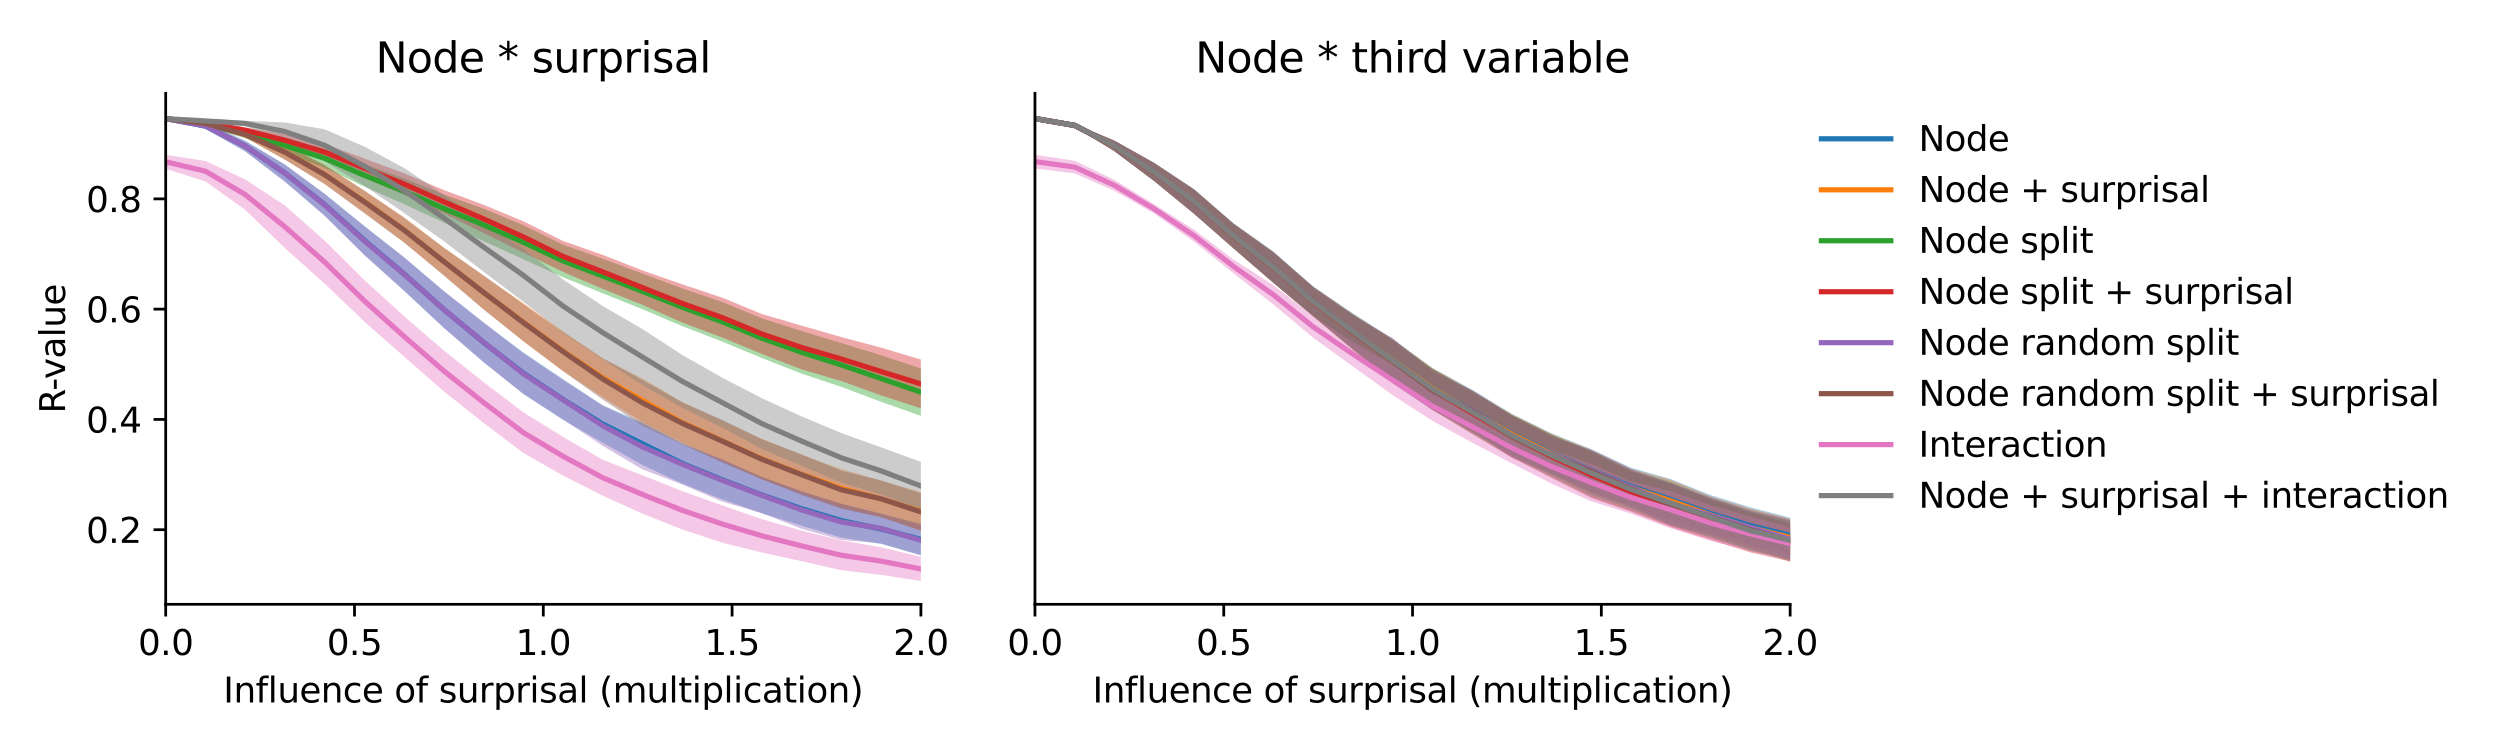 <?xml version="1.0" encoding="utf-8" standalone="no"?>
<!DOCTYPE svg PUBLIC "-//W3C//DTD SVG 1.1//EN"
  "http://www.w3.org/Graphics/SVG/1.1/DTD/svg11.dtd">
<svg xmlns:xlink="http://www.w3.org/1999/xlink" width="720pt" height="216pt" viewBox="0 0 720 216" xmlns="http://www.w3.org/2000/svg" version="1.1">
 <defs>
  <style type="text/css">*{stroke-linejoin: round; stroke-linecap: butt}</style>
 </defs>
 <g id="figure_1">
  <g id="patch_1">
   <path d="M 0 216 
L 720 216 
L 720 0 
L 0 0 
z
" style="fill: #ffffff"/>
  </g>
  <g id="axes_1">
   <g id="patch_2">
    <path d="M 47.72 174.04 
L 265.215 174.04 
L 265.215 26.88 
L 47.72 26.88 
z
" style="fill: #ffffff"/>
   </g>
   <g id="PolyCollection_1">
    <path d="M 47.72 33.754 
L 47.72 34.562 
L 59.167 37.11 
L 70.614 43.58 
L 82.061 52.311 
L 93.508 62.072 
L 104.956 73.377 
L 116.403 83.705 
L 127.85 94.422 
L 139.297 104.28 
L 150.744 113.442 
L 162.191 120.92 
L 173.638 127.534 
L 185.085 133.95 
L 196.532 139.278 
L 207.979 143.815 
L 219.427 147.816 
L 230.874 151.412 
L 242.321 154.835 
L 253.768 156.635 
L 265.215 159.863 
L 265.215 150.81 
L 265.215 150.81 
L 253.768 148.097 
L 242.321 145.038 
L 230.874 141.619 
L 219.427 137.289 
L 207.979 132.508 
L 196.532 127.711 
L 185.085 121.71 
L 173.638 116.789 
L 162.191 109.21 
L 150.744 101.514 
L 139.297 92.981 
L 127.85 83.883 
L 116.403 74.126 
L 104.956 65.099 
L 93.508 55.81 
L 82.061 47.396 
L 70.614 40.576 
L 59.167 35.444 
L 47.72 33.754 
z
" clip-path="url(#p64235ebd51)" style="fill: #1f77b4; fill-opacity: 0.4"/>
   </g>
   <g id="PolyCollection_2">
    <path d="M 47.72 33.762 
L 47.72 34.577 
L 59.167 36.261 
L 70.614 39.594 
L 82.061 45.956 
L 93.508 52.985 
L 104.956 61.254 
L 116.403 69.834 
L 127.85 79.315 
L 139.297 89.062 
L 150.744 98.3 
L 162.191 106.875 
L 173.638 114.443 
L 185.085 121.643 
L 196.532 127.591 
L 207.979 132.781 
L 219.427 137.981 
L 230.874 142.17 
L 242.321 146.242 
L 253.768 148.924 
L 265.215 152.821 
L 265.215 141.708 
L 265.215 141.708 
L 253.768 138.464 
L 242.321 135.068 
L 230.874 131.017 
L 219.427 126.36 
L 207.979 121.14 
L 196.532 115.809 
L 185.085 109.03 
L 173.638 103.208 
L 162.191 95.437 
L 150.744 87.292 
L 139.297 79.453 
L 127.85 71.361 
L 116.403 62.605 
L 104.956 54.892 
L 93.508 47.534 
L 82.061 41.677 
L 70.614 37.83 
L 59.167 34.849 
L 47.72 33.762 
z
" clip-path="url(#p64235ebd51)" style="fill: #ff7f0e; fill-opacity: 0.4"/>
   </g>
   <g id="PolyCollection_3">
    <path d="M 47.72 33.774 
L 47.72 34.574 
L 59.167 36.599 
L 70.614 39.826 
L 82.061 44.071 
L 93.508 48.341 
L 104.956 53.755 
L 116.403 58.809 
L 127.85 64.103 
L 139.297 69.446 
L 150.744 74.697 
L 162.191 79.872 
L 173.638 84.492 
L 185.085 89.077 
L 196.532 93.953 
L 207.979 98.367 
L 219.427 103.128 
L 230.874 107.612 
L 242.321 111.425 
L 253.768 115.733 
L 265.215 119.769 
L 265.215 106.121 
L 265.215 106.121 
L 253.768 102.327 
L 242.321 98.81 
L 230.874 95.343 
L 219.427 91.688 
L 207.979 86.967 
L 196.532 83.076 
L 185.085 78.814 
L 173.638 74.547 
L 162.191 70.482 
L 150.744 64.884 
L 139.297 60.098 
L 127.85 56.028 
L 116.403 51.39 
L 104.956 47.294 
L 93.508 42.879 
L 82.061 39.753 
L 70.614 37.279 
L 59.167 35.001 
L 47.72 33.774 
z
" clip-path="url(#p64235ebd51)" style="fill: #2ca02c; fill-opacity: 0.4"/>
   </g>
   <g id="PolyCollection_4">
    <path d="M 47.72 33.784 
L 47.72 34.596 
L 59.167 36.18 
L 70.614 38.332 
L 82.061 42.202 
L 93.508 46.156 
L 104.956 51.215 
L 116.403 56.112 
L 127.85 61.495 
L 139.297 67.123 
L 150.744 72.734 
L 162.191 78.329 
L 173.638 83.236 
L 185.085 87.832 
L 196.532 92.921 
L 207.979 97.2 
L 219.427 101.948 
L 230.874 106.388 
L 242.321 109.752 
L 253.768 113.893 
L 265.215 117.604 
L 265.215 103.532 
L 265.215 103.532 
L 253.768 100.132 
L 242.321 97.07 
L 230.874 93.79 
L 219.427 90.441 
L 207.979 85.725 
L 196.532 81.905 
L 185.085 77.901 
L 173.638 73.428 
L 162.191 69.414 
L 150.744 63.748 
L 139.297 58.996 
L 127.85 54.756 
L 116.403 49.909 
L 104.956 45.679 
L 93.508 41.462 
L 82.061 38.611 
L 70.614 36.686 
L 59.167 34.771 
L 47.72 33.784 
z
" clip-path="url(#p64235ebd51)" style="fill: #d62728; fill-opacity: 0.4"/>
   </g>
   <g id="PolyCollection_5">
    <path d="M 47.72 33.763 
L 47.72 34.57 
L 59.167 37.119 
L 70.614 43.589 
L 82.061 52.329 
L 93.508 62.181 
L 104.956 73.545 
L 116.403 83.824 
L 127.85 94.451 
L 139.297 104.374 
L 150.744 113.495 
L 162.191 120.847 
L 173.638 128.453 
L 185.085 135.21 
L 196.532 139.572 
L 207.979 144.458 
L 219.427 147.822 
L 230.874 152.308 
L 242.321 155.496 
L 253.768 156.533 
L 265.215 159.978 
L 265.215 151.267 
L 265.215 151.267 
L 253.768 147.846 
L 242.321 145.192 
L 230.874 141.433 
L 219.427 137.486 
L 207.979 132.212 
L 196.532 127.864 
L 185.085 122.236 
L 173.638 116.829 
L 162.191 109.491 
L 150.744 101.798 
L 139.297 92.814 
L 127.85 83.854 
L 116.403 74.162 
L 104.956 65.201 
L 93.508 55.87 
L 82.061 47.411 
L 70.614 40.603 
L 59.167 35.451 
L 47.72 33.763 
z
" clip-path="url(#p64235ebd51)" style="fill: #9467bd; fill-opacity: 0.4"/>
   </g>
   <g id="PolyCollection_6">
    <path d="M 47.72 33.772 
L 47.72 34.585 
L 59.167 36.271 
L 70.614 39.596 
L 82.061 46.006 
L 93.508 53.036 
L 104.956 61.448 
L 116.403 69.879 
L 127.85 79.369 
L 139.297 89.175 
L 150.744 98.306 
L 162.191 106.939 
L 173.638 115.116 
L 185.085 122.627 
L 196.532 127.968 
L 207.979 133.204 
L 219.427 138.059 
L 230.874 142.589 
L 242.321 146.522 
L 253.768 148.969 
L 265.215 152.782 
L 265.215 142.095 
L 265.215 142.095 
L 253.768 138.352 
L 242.321 135.609 
L 230.874 130.856 
L 219.427 126.525 
L 207.979 120.894 
L 196.532 115.912 
L 185.085 109.485 
L 173.638 103.249 
L 162.191 95.672 
L 150.744 87.576 
L 139.297 79.308 
L 127.85 71.347 
L 116.403 62.715 
L 104.956 54.919 
L 93.508 47.585 
L 82.061 41.677 
L 70.614 37.855 
L 59.167 34.858 
L 47.72 33.772 
z
" clip-path="url(#p64235ebd51)" style="fill: #8c564b; fill-opacity: 0.4"/>
   </g>
   <g id="PolyCollection_7">
    <path d="M 47.72 44.574 
L 47.72 48.625 
L 59.167 52.246 
L 70.614 60.428 
L 82.061 71.469 
L 93.508 81.689 
L 104.956 92.641 
L 116.403 102.738 
L 127.85 112.724 
L 139.297 121.818 
L 150.744 130.459 
L 162.191 137.002 
L 173.638 142.778 
L 185.085 147.955 
L 196.532 152.509 
L 207.979 156.296 
L 219.427 159.118 
L 230.874 161.631 
L 242.321 164.224 
L 253.768 165.566 
L 265.215 167.351 
L 265.215 160.382 
L 265.215 160.382 
L 253.768 157.65 
L 242.321 155.62 
L 230.874 152.836 
L 219.427 149.534 
L 207.979 145.558 
L 196.532 141.458 
L 185.085 136.915 
L 173.638 132.44 
L 162.191 125.862 
L 150.744 118.775 
L 139.297 110.071 
L 127.85 100.982 
L 116.403 91.094 
L 104.956 80.69 
L 93.508 69.3 
L 82.061 59.192 
L 70.614 51.666 
L 59.167 46.382 
L 47.72 44.574 
z
" clip-path="url(#p64235ebd51)" style="fill: #e377c2; fill-opacity: 0.4"/>
   </g>
   <g id="PolyCollection_8">
    <path d="M 47.72 33.788 
L 47.72 34.588 
L 59.167 35.422 
L 70.614 36.32 
L 82.061 40.511 
L 93.508 46.456 
L 104.956 53.505 
L 116.403 61.345 
L 127.85 69.462 
L 139.297 78.287 
L 150.744 86.921 
L 162.191 95.851 
L 173.638 103.48 
L 185.085 110.94 
L 196.532 117.449 
L 207.979 123.11 
L 219.427 129.329 
L 230.874 134.166 
L 242.321 138.995 
L 253.768 142.41 
L 265.215 146.906 
L 265.215 133.032 
L 265.215 133.032 
L 253.768 128.847 
L 242.321 124.734 
L 230.874 119.936 
L 219.427 114.703 
L 207.979 108.747 
L 196.532 102.253 
L 185.085 94.8 
L 173.638 88.172 
L 162.191 80.505 
L 150.744 71.722 
L 139.297 64.073 
L 127.85 56.115 
L 116.403 48.397 
L 104.956 42.221 
L 93.508 37.249 
L 82.061 35.282 
L 70.614 34.79 
L 59.167 34.236 
L 47.72 33.788 
z
" clip-path="url(#p64235ebd51)" style="fill: #7f7f7f; fill-opacity: 0.4"/>
   </g>
   <g id="matplotlib.axis_1">
    <g id="xtick_1">
     <g id="line2d_1">
      <defs>
       <path id="me4b5cc6f87" d="M 0 0 
L 0 3.5 
" style="stroke: #000000; stroke-width: 0.8"/>
      </defs>
      <g>
       <use xlink:href="#me4b5cc6f87" x="47.72" y="174.04" style="stroke: #000000; stroke-width: 0.8"/>
      </g>
     </g>
     <g id="text_1">
      <!-- 0.0 -->
      <g transform="translate(39.768 188.638)scale(0.1 -0.1)">
       <defs>
        <path id="DejaVuSans-30" d="M 2034 4250 
Q 1547 4250 1301 3770 
Q 1056 3291 1056 2328 
Q 1056 1369 1301 889 
Q 1547 409 2034 409 
Q 2525 409 2770 889 
Q 3016 1369 3016 2328 
Q 3016 3291 2770 3770 
Q 2525 4250 2034 4250 
z
M 2034 4750 
Q 2819 4750 3233 4129 
Q 3647 3509 3647 2328 
Q 3647 1150 3233 529 
Q 2819 -91 2034 -91 
Q 1250 -91 836 529 
Q 422 1150 422 2328 
Q 422 3509 836 4129 
Q 1250 4750 2034 4750 
z
" transform="scale(0.016)"/>
        <path id="DejaVuSans-2e" d="M 684 794 
L 1344 794 
L 1344 0 
L 684 0 
L 684 794 
z
" transform="scale(0.016)"/>
       </defs>
       <use xlink:href="#DejaVuSans-30"/>
       <use xlink:href="#DejaVuSans-2e" x="63.623"/>
       <use xlink:href="#DejaVuSans-30" x="95.41"/>
      </g>
     </g>
    </g>
    <g id="xtick_2">
     <g id="line2d_2">
      <g>
       <use xlink:href="#me4b5cc6f87" x="102.094" y="174.04" style="stroke: #000000; stroke-width: 0.8"/>
      </g>
     </g>
     <g id="text_2">
      <!-- 0.5 -->
      <g transform="translate(94.142 188.638)scale(0.1 -0.1)">
       <defs>
        <path id="DejaVuSans-35" d="M 691 4666 
L 3169 4666 
L 3169 4134 
L 1269 4134 
L 1269 2991 
Q 1406 3038 1543 3061 
Q 1681 3084 1819 3084 
Q 2600 3084 3056 2656 
Q 3513 2228 3513 1497 
Q 3513 744 3044 326 
Q 2575 -91 1722 -91 
Q 1428 -91 1123 -41 
Q 819 9 494 109 
L 494 744 
Q 775 591 1075 516 
Q 1375 441 1709 441 
Q 2250 441 2565 725 
Q 2881 1009 2881 1497 
Q 2881 1984 2565 2268 
Q 2250 2553 1709 2553 
Q 1456 2553 1204 2497 
Q 953 2441 691 2322 
L 691 4666 
z
" transform="scale(0.016)"/>
       </defs>
       <use xlink:href="#DejaVuSans-30"/>
       <use xlink:href="#DejaVuSans-2e" x="63.623"/>
       <use xlink:href="#DejaVuSans-35" x="95.41"/>
      </g>
     </g>
    </g>
    <g id="xtick_3">
     <g id="line2d_3">
      <g>
       <use xlink:href="#me4b5cc6f87" x="156.468" y="174.04" style="stroke: #000000; stroke-width: 0.8"/>
      </g>
     </g>
     <g id="text_3">
      <!-- 1.0 -->
      <g transform="translate(148.516 188.638)scale(0.1 -0.1)">
       <defs>
        <path id="DejaVuSans-31" d="M 794 531 
L 1825 531 
L 1825 4091 
L 703 3866 
L 703 4441 
L 1819 4666 
L 2450 4666 
L 2450 531 
L 3481 531 
L 3481 0 
L 794 0 
L 794 531 
z
" transform="scale(0.016)"/>
       </defs>
       <use xlink:href="#DejaVuSans-31"/>
       <use xlink:href="#DejaVuSans-2e" x="63.623"/>
       <use xlink:href="#DejaVuSans-30" x="95.41"/>
      </g>
     </g>
    </g>
    <g id="xtick_4">
     <g id="line2d_4">
      <g>
       <use xlink:href="#me4b5cc6f87" x="210.841" y="174.04" style="stroke: #000000; stroke-width: 0.8"/>
      </g>
     </g>
     <g id="text_4">
      <!-- 1.5 -->
      <g transform="translate(202.89 188.638)scale(0.1 -0.1)">
       <use xlink:href="#DejaVuSans-31"/>
       <use xlink:href="#DejaVuSans-2e" x="63.623"/>
       <use xlink:href="#DejaVuSans-35" x="95.41"/>
      </g>
     </g>
    </g>
    <g id="xtick_5">
     <g id="line2d_5">
      <g>
       <use xlink:href="#me4b5cc6f87" x="265.215" y="174.04" style="stroke: #000000; stroke-width: 0.8"/>
      </g>
     </g>
     <g id="text_5">
      <!-- 2.0 -->
      <g transform="translate(257.263 188.638)scale(0.1 -0.1)">
       <defs>
        <path id="DejaVuSans-32" d="M 1228 531 
L 3431 531 
L 3431 0 
L 469 0 
L 469 531 
Q 828 903 1448 1529 
Q 2069 2156 2228 2338 
Q 2531 2678 2651 2914 
Q 2772 3150 2772 3378 
Q 2772 3750 2511 3984 
Q 2250 4219 1831 4219 
Q 1534 4219 1204 4116 
Q 875 4013 500 3803 
L 500 4441 
Q 881 4594 1212 4672 
Q 1544 4750 1819 4750 
Q 2544 4750 2975 4387 
Q 3406 4025 3406 3419 
Q 3406 3131 3298 2873 
Q 3191 2616 2906 2266 
Q 2828 2175 2409 1742 
Q 1991 1309 1228 531 
z
" transform="scale(0.016)"/>
       </defs>
       <use xlink:href="#DejaVuSans-32"/>
       <use xlink:href="#DejaVuSans-2e" x="63.623"/>
       <use xlink:href="#DejaVuSans-30" x="95.41"/>
      </g>
     </g>
    </g>
    <g id="text_6">
     <!-- Influence of surprisal (multiplication) -->
     <g transform="translate(64.321 202.317)scale(0.1 -0.1)">
      <defs>
       <path id="DejaVuSans-49" d="M 628 4666 
L 1259 4666 
L 1259 0 
L 628 0 
L 628 4666 
z
" transform="scale(0.016)"/>
       <path id="DejaVuSans-6e" d="M 3513 2113 
L 3513 0 
L 2938 0 
L 2938 2094 
Q 2938 2591 2744 2837 
Q 2550 3084 2163 3084 
Q 1697 3084 1428 2787 
Q 1159 2491 1159 1978 
L 1159 0 
L 581 0 
L 581 3500 
L 1159 3500 
L 1159 2956 
Q 1366 3272 1645 3428 
Q 1925 3584 2291 3584 
Q 2894 3584 3203 3211 
Q 3513 2838 3513 2113 
z
" transform="scale(0.016)"/>
       <path id="DejaVuSans-66" d="M 2375 4863 
L 2375 4384 
L 1825 4384 
Q 1516 4384 1395 4259 
Q 1275 4134 1275 3809 
L 1275 3500 
L 2222 3500 
L 2222 3053 
L 1275 3053 
L 1275 0 
L 697 0 
L 697 3053 
L 147 3053 
L 147 3500 
L 697 3500 
L 697 3744 
Q 697 4328 969 4595 
Q 1241 4863 1831 4863 
L 2375 4863 
z
" transform="scale(0.016)"/>
       <path id="DejaVuSans-6c" d="M 603 4863 
L 1178 4863 
L 1178 0 
L 603 0 
L 603 4863 
z
" transform="scale(0.016)"/>
       <path id="DejaVuSans-75" d="M 544 1381 
L 544 3500 
L 1119 3500 
L 1119 1403 
Q 1119 906 1312 657 
Q 1506 409 1894 409 
Q 2359 409 2629 706 
Q 2900 1003 2900 1516 
L 2900 3500 
L 3475 3500 
L 3475 0 
L 2900 0 
L 2900 538 
Q 2691 219 2414 64 
Q 2138 -91 1772 -91 
Q 1169 -91 856 284 
Q 544 659 544 1381 
z
M 1991 3584 
L 1991 3584 
z
" transform="scale(0.016)"/>
       <path id="DejaVuSans-65" d="M 3597 1894 
L 3597 1613 
L 953 1613 
Q 991 1019 1311 708 
Q 1631 397 2203 397 
Q 2534 397 2845 478 
Q 3156 559 3463 722 
L 3463 178 
Q 3153 47 2828 -22 
Q 2503 -91 2169 -91 
Q 1331 -91 842 396 
Q 353 884 353 1716 
Q 353 2575 817 3079 
Q 1281 3584 2069 3584 
Q 2775 3584 3186 3129 
Q 3597 2675 3597 1894 
z
M 3022 2063 
Q 3016 2534 2758 2815 
Q 2500 3097 2075 3097 
Q 1594 3097 1305 2825 
Q 1016 2553 972 2059 
L 3022 2063 
z
" transform="scale(0.016)"/>
       <path id="DejaVuSans-63" d="M 3122 3366 
L 3122 2828 
Q 2878 2963 2633 3030 
Q 2388 3097 2138 3097 
Q 1578 3097 1268 2742 
Q 959 2388 959 1747 
Q 959 1106 1268 751 
Q 1578 397 2138 397 
Q 2388 397 2633 464 
Q 2878 531 3122 666 
L 3122 134 
Q 2881 22 2623 -34 
Q 2366 -91 2075 -91 
Q 1284 -91 818 406 
Q 353 903 353 1747 
Q 353 2603 823 3093 
Q 1294 3584 2113 3584 
Q 2378 3584 2631 3529 
Q 2884 3475 3122 3366 
z
" transform="scale(0.016)"/>
       <path id="DejaVuSans-20" transform="scale(0.016)"/>
       <path id="DejaVuSans-6f" d="M 1959 3097 
Q 1497 3097 1228 2736 
Q 959 2375 959 1747 
Q 959 1119 1226 758 
Q 1494 397 1959 397 
Q 2419 397 2687 759 
Q 2956 1122 2956 1747 
Q 2956 2369 2687 2733 
Q 2419 3097 1959 3097 
z
M 1959 3584 
Q 2709 3584 3137 3096 
Q 3566 2609 3566 1747 
Q 3566 888 3137 398 
Q 2709 -91 1959 -91 
Q 1206 -91 779 398 
Q 353 888 353 1747 
Q 353 2609 779 3096 
Q 1206 3584 1959 3584 
z
" transform="scale(0.016)"/>
       <path id="DejaVuSans-73" d="M 2834 3397 
L 2834 2853 
Q 2591 2978 2328 3040 
Q 2066 3103 1784 3103 
Q 1356 3103 1142 2972 
Q 928 2841 928 2578 
Q 928 2378 1081 2264 
Q 1234 2150 1697 2047 
L 1894 2003 
Q 2506 1872 2764 1633 
Q 3022 1394 3022 966 
Q 3022 478 2636 193 
Q 2250 -91 1575 -91 
Q 1294 -91 989 -36 
Q 684 19 347 128 
L 347 722 
Q 666 556 975 473 
Q 1284 391 1588 391 
Q 1994 391 2212 530 
Q 2431 669 2431 922 
Q 2431 1156 2273 1281 
Q 2116 1406 1581 1522 
L 1381 1569 
Q 847 1681 609 1914 
Q 372 2147 372 2553 
Q 372 3047 722 3315 
Q 1072 3584 1716 3584 
Q 2034 3584 2315 3537 
Q 2597 3491 2834 3397 
z
" transform="scale(0.016)"/>
       <path id="DejaVuSans-72" d="M 2631 2963 
Q 2534 3019 2420 3045 
Q 2306 3072 2169 3072 
Q 1681 3072 1420 2755 
Q 1159 2438 1159 1844 
L 1159 0 
L 581 0 
L 581 3500 
L 1159 3500 
L 1159 2956 
Q 1341 3275 1631 3429 
Q 1922 3584 2338 3584 
Q 2397 3584 2469 3576 
Q 2541 3569 2628 3553 
L 2631 2963 
z
" transform="scale(0.016)"/>
       <path id="DejaVuSans-70" d="M 1159 525 
L 1159 -1331 
L 581 -1331 
L 581 3500 
L 1159 3500 
L 1159 2969 
Q 1341 3281 1617 3432 
Q 1894 3584 2278 3584 
Q 2916 3584 3314 3078 
Q 3713 2572 3713 1747 
Q 3713 922 3314 415 
Q 2916 -91 2278 -91 
Q 1894 -91 1617 61 
Q 1341 213 1159 525 
z
M 3116 1747 
Q 3116 2381 2855 2742 
Q 2594 3103 2138 3103 
Q 1681 3103 1420 2742 
Q 1159 2381 1159 1747 
Q 1159 1113 1420 752 
Q 1681 391 2138 391 
Q 2594 391 2855 752 
Q 3116 1113 3116 1747 
z
" transform="scale(0.016)"/>
       <path id="DejaVuSans-69" d="M 603 3500 
L 1178 3500 
L 1178 0 
L 603 0 
L 603 3500 
z
M 603 4863 
L 1178 4863 
L 1178 4134 
L 603 4134 
L 603 4863 
z
" transform="scale(0.016)"/>
       <path id="DejaVuSans-61" d="M 2194 1759 
Q 1497 1759 1228 1600 
Q 959 1441 959 1056 
Q 959 750 1161 570 
Q 1363 391 1709 391 
Q 2188 391 2477 730 
Q 2766 1069 2766 1631 
L 2766 1759 
L 2194 1759 
z
M 3341 1997 
L 3341 0 
L 2766 0 
L 2766 531 
Q 2569 213 2275 61 
Q 1981 -91 1556 -91 
Q 1019 -91 701 211 
Q 384 513 384 1019 
Q 384 1609 779 1909 
Q 1175 2209 1959 2209 
L 2766 2209 
L 2766 2266 
Q 2766 2663 2505 2880 
Q 2244 3097 1772 3097 
Q 1472 3097 1187 3025 
Q 903 2953 641 2809 
L 641 3341 
Q 956 3463 1253 3523 
Q 1550 3584 1831 3584 
Q 2591 3584 2966 3190 
Q 3341 2797 3341 1997 
z
" transform="scale(0.016)"/>
       <path id="DejaVuSans-28" d="M 1984 4856 
Q 1566 4138 1362 3434 
Q 1159 2731 1159 2009 
Q 1159 1288 1364 580 
Q 1569 -128 1984 -844 
L 1484 -844 
Q 1016 -109 783 600 
Q 550 1309 550 2009 
Q 550 2706 781 3412 
Q 1013 4119 1484 4856 
L 1984 4856 
z
" transform="scale(0.016)"/>
       <path id="DejaVuSans-6d" d="M 3328 2828 
Q 3544 3216 3844 3400 
Q 4144 3584 4550 3584 
Q 5097 3584 5394 3201 
Q 5691 2819 5691 2113 
L 5691 0 
L 5113 0 
L 5113 2094 
Q 5113 2597 4934 2840 
Q 4756 3084 4391 3084 
Q 3944 3084 3684 2787 
Q 3425 2491 3425 1978 
L 3425 0 
L 2847 0 
L 2847 2094 
Q 2847 2600 2669 2842 
Q 2491 3084 2119 3084 
Q 1678 3084 1418 2786 
Q 1159 2488 1159 1978 
L 1159 0 
L 581 0 
L 581 3500 
L 1159 3500 
L 1159 2956 
Q 1356 3278 1631 3431 
Q 1906 3584 2284 3584 
Q 2666 3584 2933 3390 
Q 3200 3197 3328 2828 
z
" transform="scale(0.016)"/>
       <path id="DejaVuSans-74" d="M 1172 4494 
L 1172 3500 
L 2356 3500 
L 2356 3053 
L 1172 3053 
L 1172 1153 
Q 1172 725 1289 603 
Q 1406 481 1766 481 
L 2356 481 
L 2356 0 
L 1766 0 
Q 1100 0 847 248 
Q 594 497 594 1153 
L 594 3053 
L 172 3053 
L 172 3500 
L 594 3500 
L 594 4494 
L 1172 4494 
z
" transform="scale(0.016)"/>
       <path id="DejaVuSans-29" d="M 513 4856 
L 1013 4856 
Q 1481 4119 1714 3412 
Q 1947 2706 1947 2009 
Q 1947 1309 1714 600 
Q 1481 -109 1013 -844 
L 513 -844 
Q 928 -128 1133 580 
Q 1338 1288 1338 2009 
Q 1338 2731 1133 3434 
Q 928 4138 513 4856 
z
" transform="scale(0.016)"/>
      </defs>
      <use xlink:href="#DejaVuSans-49"/>
      <use xlink:href="#DejaVuSans-6e" x="29.492"/>
      <use xlink:href="#DejaVuSans-66" x="92.871"/>
      <use xlink:href="#DejaVuSans-6c" x="128.076"/>
      <use xlink:href="#DejaVuSans-75" x="155.859"/>
      <use xlink:href="#DejaVuSans-65" x="219.238"/>
      <use xlink:href="#DejaVuSans-6e" x="280.762"/>
      <use xlink:href="#DejaVuSans-63" x="344.141"/>
      <use xlink:href="#DejaVuSans-65" x="399.121"/>
      <use xlink:href="#DejaVuSans-20" x="460.645"/>
      <use xlink:href="#DejaVuSans-6f" x="492.432"/>
      <use xlink:href="#DejaVuSans-66" x="553.613"/>
      <use xlink:href="#DejaVuSans-20" x="588.818"/>
      <use xlink:href="#DejaVuSans-73" x="620.605"/>
      <use xlink:href="#DejaVuSans-75" x="672.705"/>
      <use xlink:href="#DejaVuSans-72" x="736.084"/>
      <use xlink:href="#DejaVuSans-70" x="777.197"/>
      <use xlink:href="#DejaVuSans-72" x="840.674"/>
      <use xlink:href="#DejaVuSans-69" x="881.787"/>
      <use xlink:href="#DejaVuSans-73" x="909.57"/>
      <use xlink:href="#DejaVuSans-61" x="961.67"/>
      <use xlink:href="#DejaVuSans-6c" x="1022.949"/>
      <use xlink:href="#DejaVuSans-20" x="1050.732"/>
      <use xlink:href="#DejaVuSans-28" x="1082.52"/>
      <use xlink:href="#DejaVuSans-6d" x="1121.533"/>
      <use xlink:href="#DejaVuSans-75" x="1218.945"/>
      <use xlink:href="#DejaVuSans-6c" x="1282.324"/>
      <use xlink:href="#DejaVuSans-74" x="1310.107"/>
      <use xlink:href="#DejaVuSans-69" x="1349.316"/>
      <use xlink:href="#DejaVuSans-70" x="1377.1"/>
      <use xlink:href="#DejaVuSans-6c" x="1440.576"/>
      <use xlink:href="#DejaVuSans-69" x="1468.359"/>
      <use xlink:href="#DejaVuSans-63" x="1496.143"/>
      <use xlink:href="#DejaVuSans-61" x="1551.123"/>
      <use xlink:href="#DejaVuSans-74" x="1612.402"/>
      <use xlink:href="#DejaVuSans-69" x="1651.611"/>
      <use xlink:href="#DejaVuSans-6f" x="1679.395"/>
      <use xlink:href="#DejaVuSans-6e" x="1740.576"/>
      <use xlink:href="#DejaVuSans-29" x="1803.955"/>
     </g>
    </g>
   </g>
   <g id="matplotlib.axis_2">
    <g id="ytick_1">
     <g id="line2d_6">
      <defs>
       <path id="m7a8f82b28d" d="M 0 0 
L -3.5 0 
" style="stroke: #000000; stroke-width: 0.8"/>
      </defs>
      <g>
       <use xlink:href="#m7a8f82b28d" x="47.72" y="152.555" style="stroke: #000000; stroke-width: 0.8"/>
      </g>
     </g>
     <g id="text_7">
      <!-- 0.2 -->
      <g transform="translate(24.817 156.354)scale(0.1 -0.1)">
       <use xlink:href="#DejaVuSans-30"/>
       <use xlink:href="#DejaVuSans-2e" x="63.623"/>
       <use xlink:href="#DejaVuSans-32" x="95.41"/>
      </g>
     </g>
    </g>
    <g id="ytick_2">
     <g id="line2d_7">
      <g>
       <use xlink:href="#m7a8f82b28d" x="47.72" y="120.796" style="stroke: #000000; stroke-width: 0.8"/>
      </g>
     </g>
     <g id="text_8">
      <!-- 0.4 -->
      <g transform="translate(24.817 124.595)scale(0.1 -0.1)">
       <defs>
        <path id="DejaVuSans-34" d="M 2419 4116 
L 825 1625 
L 2419 1625 
L 2419 4116 
z
M 2253 4666 
L 3047 4666 
L 3047 1625 
L 3713 1625 
L 3713 1100 
L 3047 1100 
L 3047 0 
L 2419 0 
L 2419 1100 
L 313 1100 
L 313 1709 
L 2253 4666 
z
" transform="scale(0.016)"/>
       </defs>
       <use xlink:href="#DejaVuSans-30"/>
       <use xlink:href="#DejaVuSans-2e" x="63.623"/>
       <use xlink:href="#DejaVuSans-34" x="95.41"/>
      </g>
     </g>
    </g>
    <g id="ytick_3">
     <g id="line2d_8">
      <g>
       <use xlink:href="#m7a8f82b28d" x="47.72" y="89.037" style="stroke: #000000; stroke-width: 0.8"/>
      </g>
     </g>
     <g id="text_9">
      <!-- 0.6 -->
      <g transform="translate(24.817 92.836)scale(0.1 -0.1)">
       <defs>
        <path id="DejaVuSans-36" d="M 2113 2584 
Q 1688 2584 1439 2293 
Q 1191 2003 1191 1497 
Q 1191 994 1439 701 
Q 1688 409 2113 409 
Q 2538 409 2786 701 
Q 3034 994 3034 1497 
Q 3034 2003 2786 2293 
Q 2538 2584 2113 2584 
z
M 3366 4563 
L 3366 3988 
Q 3128 4100 2886 4159 
Q 2644 4219 2406 4219 
Q 1781 4219 1451 3797 
Q 1122 3375 1075 2522 
Q 1259 2794 1537 2939 
Q 1816 3084 2150 3084 
Q 2853 3084 3261 2657 
Q 3669 2231 3669 1497 
Q 3669 778 3244 343 
Q 2819 -91 2113 -91 
Q 1303 -91 875 529 
Q 447 1150 447 2328 
Q 447 3434 972 4092 
Q 1497 4750 2381 4750 
Q 2619 4750 2861 4703 
Q 3103 4656 3366 4563 
z
" transform="scale(0.016)"/>
       </defs>
       <use xlink:href="#DejaVuSans-30"/>
       <use xlink:href="#DejaVuSans-2e" x="63.623"/>
       <use xlink:href="#DejaVuSans-36" x="95.41"/>
      </g>
     </g>
    </g>
    <g id="ytick_4">
     <g id="line2d_9">
      <g>
       <use xlink:href="#m7a8f82b28d" x="47.72" y="57.278" style="stroke: #000000; stroke-width: 0.8"/>
      </g>
     </g>
     <g id="text_10">
      <!-- 0.8 -->
      <g transform="translate(24.817 61.077)scale(0.1 -0.1)">
       <defs>
        <path id="DejaVuSans-38" d="M 2034 2216 
Q 1584 2216 1326 1975 
Q 1069 1734 1069 1313 
Q 1069 891 1326 650 
Q 1584 409 2034 409 
Q 2484 409 2743 651 
Q 3003 894 3003 1313 
Q 3003 1734 2745 1975 
Q 2488 2216 2034 2216 
z
M 1403 2484 
Q 997 2584 770 2862 
Q 544 3141 544 3541 
Q 544 4100 942 4425 
Q 1341 4750 2034 4750 
Q 2731 4750 3128 4425 
Q 3525 4100 3525 3541 
Q 3525 3141 3298 2862 
Q 3072 2584 2669 2484 
Q 3125 2378 3379 2068 
Q 3634 1759 3634 1313 
Q 3634 634 3220 271 
Q 2806 -91 2034 -91 
Q 1263 -91 848 271 
Q 434 634 434 1313 
Q 434 1759 690 2068 
Q 947 2378 1403 2484 
z
M 1172 3481 
Q 1172 3119 1398 2916 
Q 1625 2713 2034 2713 
Q 2441 2713 2670 2916 
Q 2900 3119 2900 3481 
Q 2900 3844 2670 4047 
Q 2441 4250 2034 4250 
Q 1625 4250 1398 4047 
Q 1172 3844 1172 3481 
z
" transform="scale(0.016)"/>
       </defs>
       <use xlink:href="#DejaVuSans-30"/>
       <use xlink:href="#DejaVuSans-2e" x="63.623"/>
       <use xlink:href="#DejaVuSans-38" x="95.41"/>
      </g>
     </g>
    </g>
    <g id="text_11">
     <!-- R-value -->
     <g transform="translate(18.737 119.065)rotate(-90)scale(0.1 -0.1)">
      <defs>
       <path id="DejaVuSans-52" d="M 2841 2188 
Q 3044 2119 3236 1894 
Q 3428 1669 3622 1275 
L 4263 0 
L 3584 0 
L 2988 1197 
Q 2756 1666 2539 1819 
Q 2322 1972 1947 1972 
L 1259 1972 
L 1259 0 
L 628 0 
L 628 4666 
L 2053 4666 
Q 2853 4666 3247 4331 
Q 3641 3997 3641 3322 
Q 3641 2881 3436 2590 
Q 3231 2300 2841 2188 
z
M 1259 4147 
L 1259 2491 
L 2053 2491 
Q 2509 2491 2742 2702 
Q 2975 2913 2975 3322 
Q 2975 3731 2742 3939 
Q 2509 4147 2053 4147 
L 1259 4147 
z
" transform="scale(0.016)"/>
       <path id="DejaVuSans-2d" d="M 313 2009 
L 1997 2009 
L 1997 1497 
L 313 1497 
L 313 2009 
z
" transform="scale(0.016)"/>
       <path id="DejaVuSans-76" d="M 191 3500 
L 800 3500 
L 1894 563 
L 2988 3500 
L 3597 3500 
L 2284 0 
L 1503 0 
L 191 3500 
z
" transform="scale(0.016)"/>
      </defs>
      <use xlink:href="#DejaVuSans-52"/>
      <use xlink:href="#DejaVuSans-2d" x="65.482"/>
      <use xlink:href="#DejaVuSans-76" x="98.941"/>
      <use xlink:href="#DejaVuSans-61" x="158.121"/>
      <use xlink:href="#DejaVuSans-6c" x="219.4"/>
      <use xlink:href="#DejaVuSans-75" x="247.184"/>
      <use xlink:href="#DejaVuSans-65" x="310.562"/>
     </g>
    </g>
   </g>
   <g id="line2d_10">
    <path d="M 47.72 34.158 
L 59.167 36.277 
L 70.614 42.078 
L 82.061 49.853 
L 93.508 58.941 
L 104.956 69.238 
L 116.403 78.916 
L 127.85 89.152 
L 139.297 98.63 
L 150.744 107.478 
L 162.191 115.065 
L 173.638 122.162 
L 185.085 127.83 
L 196.532 133.495 
L 207.979 138.162 
L 219.427 142.552 
L 230.874 146.515 
L 242.321 149.936 
L 253.768 152.366 
L 265.215 155.336 
" clip-path="url(#p64235ebd51)" style="fill: none; stroke: #1f77b4; stroke-width: 1.5; stroke-linecap: square"/>
   </g>
   <g id="line2d_11">
    <path d="M 47.72 34.17 
L 59.167 35.555 
L 70.614 38.712 
L 82.061 43.817 
L 93.508 50.259 
L 104.956 58.073 
L 116.403 66.22 
L 127.85 75.338 
L 139.297 84.258 
L 150.744 92.796 
L 162.191 101.156 
L 173.638 108.825 
L 185.085 115.337 
L 196.532 121.7 
L 207.979 126.961 
L 219.427 132.171 
L 230.874 136.593 
L 242.321 140.655 
L 253.768 143.694 
L 265.215 147.264 
" clip-path="url(#p64235ebd51)" style="fill: none; stroke: #ff7f0e; stroke-width: 1.5; stroke-linecap: square"/>
   </g>
   <g id="line2d_12">
    <path d="M 47.72 34.174 
L 59.167 35.8 
L 70.614 38.553 
L 82.061 41.912 
L 93.508 45.61 
L 104.956 50.525 
L 116.403 55.099 
L 127.85 60.066 
L 139.297 64.772 
L 150.744 69.79 
L 162.191 75.177 
L 173.638 79.519 
L 185.085 83.946 
L 196.532 88.514 
L 207.979 92.667 
L 219.427 97.408 
L 230.874 101.478 
L 242.321 105.117 
L 253.768 109.03 
L 265.215 112.945 
" clip-path="url(#p64235ebd51)" style="fill: none; stroke: #2ca02c; stroke-width: 1.5; stroke-linecap: square"/>
   </g>
   <g id="line2d_13">
    <path d="M 47.72 34.19 
L 59.167 35.475 
L 70.614 37.509 
L 82.061 40.406 
L 93.508 43.809 
L 104.956 48.447 
L 116.403 53.011 
L 127.85 58.125 
L 139.297 63.06 
L 150.744 68.241 
L 162.191 73.872 
L 173.638 78.332 
L 185.085 82.867 
L 196.532 87.413 
L 207.979 91.462 
L 219.427 96.195 
L 230.874 100.089 
L 242.321 103.411 
L 253.768 107.012 
L 265.215 110.568 
" clip-path="url(#p64235ebd51)" style="fill: none; stroke: #d62728; stroke-width: 1.5; stroke-linecap: square"/>
   </g>
   <g id="line2d_14">
    <path d="M 47.72 34.166 
L 59.167 36.285 
L 70.614 42.096 
L 82.061 49.87 
L 93.508 59.025 
L 104.956 69.373 
L 116.403 78.993 
L 127.85 89.153 
L 139.297 98.594 
L 150.744 107.647 
L 162.191 115.169 
L 173.638 122.641 
L 185.085 128.723 
L 196.532 133.718 
L 207.979 138.335 
L 219.427 142.654 
L 230.874 146.871 
L 242.321 150.344 
L 253.768 152.19 
L 265.215 155.622 
" clip-path="url(#p64235ebd51)" style="fill: none; stroke: #9467bd; stroke-width: 1.5; stroke-linecap: square"/>
   </g>
   <g id="line2d_15">
    <path d="M 47.72 34.179 
L 59.167 35.564 
L 70.614 38.725 
L 82.061 43.841 
L 93.508 50.311 
L 104.956 58.183 
L 116.403 66.297 
L 127.85 75.358 
L 139.297 84.241 
L 150.744 92.941 
L 162.191 101.305 
L 173.638 109.183 
L 185.085 116.056 
L 196.532 121.94 
L 207.979 127.049 
L 219.427 132.292 
L 230.874 136.723 
L 242.321 141.066 
L 253.768 143.66 
L 265.215 147.439 
" clip-path="url(#p64235ebd51)" style="fill: none; stroke: #8c564b; stroke-width: 1.5; stroke-linecap: square"/>
   </g>
   <g id="line2d_16">
    <path d="M 47.72 46.6 
L 59.167 49.314 
L 70.614 56.047 
L 82.061 65.33 
L 93.508 75.494 
L 104.956 86.666 
L 116.403 96.916 
L 127.85 106.853 
L 139.297 115.945 
L 150.744 124.617 
L 162.191 131.432 
L 173.638 137.609 
L 185.085 142.435 
L 196.532 146.983 
L 207.979 150.927 
L 219.427 154.326 
L 230.874 157.233 
L 242.321 159.922 
L 253.768 161.608 
L 265.215 163.867 
" clip-path="url(#p64235ebd51)" style="fill: none; stroke: #e377c2; stroke-width: 1.5; stroke-linecap: square"/>
   </g>
   <g id="line2d_17">
    <path d="M 47.72 34.188 
L 59.167 34.829 
L 70.614 35.555 
L 82.061 37.897 
L 93.508 41.853 
L 104.956 47.863 
L 116.403 54.871 
L 127.85 62.788 
L 139.297 71.18 
L 150.744 79.322 
L 162.191 88.178 
L 173.638 95.826 
L 185.085 102.87 
L 196.532 109.851 
L 207.979 115.929 
L 219.427 122.016 
L 230.874 127.051 
L 242.321 131.865 
L 253.768 135.629 
L 265.215 139.969 
" clip-path="url(#p64235ebd51)" style="fill: none; stroke: #7f7f7f; stroke-width: 1.5; stroke-linecap: square"/>
   </g>
   <g id="patch_3">
    <path d="M 47.72 174.04 
L 47.72 26.88 
" style="fill: none; stroke: #000000; stroke-width: 0.8; stroke-linejoin: miter; stroke-linecap: square"/>
   </g>
   <g id="patch_4">
    <path d="M 47.72 174.04 
L 265.215 174.04 
" style="fill: none; stroke: #000000; stroke-width: 0.8; stroke-linejoin: miter; stroke-linecap: square"/>
   </g>
   <g id="text_12">
    <!-- Node * surprisal -->
    <g transform="translate(108.186 20.88)scale(0.12 -0.12)">
     <defs>
      <path id="DejaVuSans-4e" d="M 628 4666 
L 1478 4666 
L 3547 763 
L 3547 4666 
L 4159 4666 
L 4159 0 
L 3309 0 
L 1241 3903 
L 1241 0 
L 628 0 
L 628 4666 
z
" transform="scale(0.016)"/>
      <path id="DejaVuSans-64" d="M 2906 2969 
L 2906 4863 
L 3481 4863 
L 3481 0 
L 2906 0 
L 2906 525 
Q 2725 213 2448 61 
Q 2172 -91 1784 -91 
Q 1150 -91 751 415 
Q 353 922 353 1747 
Q 353 2572 751 3078 
Q 1150 3584 1784 3584 
Q 2172 3584 2448 3432 
Q 2725 3281 2906 2969 
z
M 947 1747 
Q 947 1113 1208 752 
Q 1469 391 1925 391 
Q 2381 391 2643 752 
Q 2906 1113 2906 1747 
Q 2906 2381 2643 2742 
Q 2381 3103 1925 3103 
Q 1469 3103 1208 2742 
Q 947 2381 947 1747 
z
" transform="scale(0.016)"/>
      <path id="DejaVuSans-2a" d="M 3009 3897 
L 1888 3291 
L 3009 2681 
L 2828 2375 
L 1778 3009 
L 1778 1831 
L 1422 1831 
L 1422 3009 
L 372 2375 
L 191 2681 
L 1313 3291 
L 191 3897 
L 372 4206 
L 1422 3572 
L 1422 4750 
L 1778 4750 
L 1778 3572 
L 2828 4206 
L 3009 3897 
z
" transform="scale(0.016)"/>
     </defs>
     <use xlink:href="#DejaVuSans-4e"/>
     <use xlink:href="#DejaVuSans-6f" x="74.805"/>
     <use xlink:href="#DejaVuSans-64" x="135.986"/>
     <use xlink:href="#DejaVuSans-65" x="199.463"/>
     <use xlink:href="#DejaVuSans-20" x="260.986"/>
     <use xlink:href="#DejaVuSans-2a" x="292.773"/>
     <use xlink:href="#DejaVuSans-20" x="342.773"/>
     <use xlink:href="#DejaVuSans-73" x="374.561"/>
     <use xlink:href="#DejaVuSans-75" x="426.66"/>
     <use xlink:href="#DejaVuSans-72" x="490.039"/>
     <use xlink:href="#DejaVuSans-70" x="531.152"/>
     <use xlink:href="#DejaVuSans-72" x="594.629"/>
     <use xlink:href="#DejaVuSans-69" x="635.742"/>
     <use xlink:href="#DejaVuSans-73" x="663.525"/>
     <use xlink:href="#DejaVuSans-61" x="715.625"/>
     <use xlink:href="#DejaVuSans-6c" x="776.904"/>
    </g>
   </g>
  </g>
  <g id="axes_2">
   <g id="patch_5">
    <path d="M 298.065 174.04 
L 515.56 174.04 
L 515.56 26.88 
L 298.065 26.88 
z
" style="fill: #ffffff"/>
   </g>
   <g id="PolyCollection_9">
    <path d="M 298.065 33.569 
L 298.065 34.677 
L 309.512 36.516 
L 320.959 43.517 
L 332.406 52.103 
L 343.853 61.418 
L 355.301 71.479 
L 366.748 81.362 
L 378.195 91.016 
L 389.642 100.499 
L 401.089 109.65 
L 412.536 117.499 
L 423.983 124.257 
L 435.43 130.619 
L 446.877 136.3 
L 458.324 141.616 
L 469.772 145.446 
L 481.219 149.779 
L 492.666 153.227 
L 504.113 156.622 
L 515.56 159.258 
L 515.56 149.112 
L 515.56 149.112 
L 504.113 146.135 
L 492.666 142.6 
L 481.219 138.006 
L 469.772 134.73 
L 458.324 129.368 
L 446.877 124.815 
L 435.43 119.197 
L 423.983 112.237 
L 412.536 105.965 
L 401.089 97.586 
L 389.642 90.251 
L 378.195 82.482 
L 366.748 72.447 
L 355.301 64.333 
L 343.853 54.425 
L 332.406 46.893 
L 320.959 40.484 
L 309.512 35.692 
L 298.065 33.569 
z
" clip-path="url(#p7cb24f320f)" style="fill: #1f77b4; fill-opacity: 0.4"/>
   </g>
   <g id="PolyCollection_10">
    <path d="M 298.065 33.575 
L 298.065 34.686 
L 309.512 36.516 
L 320.959 43.514 
L 332.406 52.09 
L 343.853 61.389 
L 355.301 71.471 
L 366.748 81.371 
L 378.195 90.997 
L 389.642 100.488 
L 401.089 109.677 
L 412.536 117.532 
L 423.983 124.359 
L 435.43 130.814 
L 446.877 136.529 
L 458.324 141.913 
L 469.772 145.844 
L 481.219 150.25 
L 492.666 153.72 
L 504.113 157.468 
L 515.56 160.095 
L 515.56 149.461 
L 515.56 149.461 
L 504.113 146.512 
L 492.666 143.008 
L 481.219 138.295 
L 469.772 135.067 
L 458.324 129.588 
L 446.877 124.998 
L 435.43 119.312 
L 423.983 112.495 
L 412.536 106.041 
L 401.089 97.713 
L 389.642 90.422 
L 378.195 82.611 
L 366.748 72.582 
L 355.301 64.423 
L 343.853 54.509 
L 332.406 46.939 
L 320.959 40.526 
L 309.512 35.712 
L 298.065 33.575 
z
" clip-path="url(#p7cb24f320f)" style="fill: #ff7f0e; fill-opacity: 0.4"/>
   </g>
   <g id="PolyCollection_11">
    <path d="M 298.065 33.575 
L 298.065 34.687 
L 309.512 36.525 
L 320.959 43.538 
L 332.406 52.142 
L 343.853 61.517 
L 355.301 71.674 
L 366.748 81.482 
L 378.195 91.147 
L 389.642 100.8 
L 401.089 110.053 
L 412.536 118.003 
L 423.983 124.939 
L 435.43 131.656 
L 446.877 137.451 
L 458.324 143.181 
L 469.772 147.117 
L 481.219 151.483 
L 492.666 154.985 
L 504.113 158.401 
L 515.56 161.172 
L 515.56 150.663 
L 515.56 150.663 
L 504.113 147.564 
L 492.666 143.776 
L 481.219 139.061 
L 469.772 135.696 
L 458.324 129.927 
L 446.877 125.218 
L 435.43 119.519 
L 423.983 112.651 
L 412.536 106.263 
L 401.089 97.906 
L 389.642 90.548 
L 378.195 82.735 
L 366.748 72.699 
L 355.301 64.53 
L 343.853 54.578 
L 332.406 47.067 
L 320.959 40.584 
L 309.512 35.705 
L 298.065 33.575 
z
" clip-path="url(#p7cb24f320f)" style="fill: #2ca02c; fill-opacity: 0.4"/>
   </g>
   <g id="PolyCollection_12">
    <path d="M 298.065 33.581 
L 298.065 34.699 
L 309.512 36.524 
L 320.959 43.546 
L 332.406 52.147 
L 343.853 61.468 
L 355.301 71.617 
L 366.748 81.463 
L 378.195 91.152 
L 389.642 100.76 
L 401.089 110.014 
L 412.536 118.037 
L 423.983 124.997 
L 435.43 131.786 
L 446.877 137.671 
L 458.324 143.468 
L 469.772 147.407 
L 481.219 151.845 
L 492.666 155.493 
L 504.113 159.102 
L 515.56 161.714 
L 515.56 150.876 
L 515.56 150.876 
L 504.113 147.729 
L 492.666 143.931 
L 481.219 139.399 
L 469.772 135.853 
L 458.324 130.19 
L 446.877 125.32 
L 435.43 119.662 
L 423.983 112.948 
L 412.536 106.387 
L 401.089 98.061 
L 389.642 90.758 
L 378.195 82.848 
L 366.748 72.833 
L 355.301 64.629 
L 343.853 54.651 
L 332.406 47.092 
L 320.959 40.605 
L 309.512 35.721 
L 298.065 33.581 
z
" clip-path="url(#p7cb24f320f)" style="fill: #d62728; fill-opacity: 0.4"/>
   </g>
   <g id="PolyCollection_13">
    <path d="M 298.065 33.587 
L 298.065 34.692 
L 309.512 36.542 
L 320.959 43.537 
L 332.406 52.133 
L 343.853 61.597 
L 355.301 71.459 
L 366.748 81.472 
L 378.195 90.917 
L 389.642 100.368 
L 401.089 110.391 
L 412.536 118.057 
L 423.983 124.039 
L 435.43 131.618 
L 446.877 136.357 
L 458.324 141.525 
L 469.772 145.801 
L 481.219 151.031 
L 492.666 153.765 
L 504.113 157.09 
L 515.56 160.983 
L 515.56 149.602 
L 515.56 149.602 
L 504.113 146.866 
L 492.666 143.167 
L 481.219 139.087 
L 469.772 135.07 
L 458.324 129.569 
L 446.877 125.58 
L 435.43 119.647 
L 423.983 112.337 
L 412.536 106.727 
L 401.089 97.453 
L 389.642 90.642 
L 378.195 82.57 
L 366.748 72.591 
L 355.301 64.479 
L 343.853 54.543 
L 332.406 46.895 
L 320.959 40.511 
L 309.512 35.711 
L 298.065 33.587 
z
" clip-path="url(#p7cb24f320f)" style="fill: #9467bd; fill-opacity: 0.4"/>
   </g>
   <g id="PolyCollection_14">
    <path d="M 298.065 33.593 
L 298.065 34.7 
L 309.512 36.542 
L 320.959 43.53 
L 332.406 52.113 
L 343.853 61.562 
L 355.301 71.442 
L 366.748 81.464 
L 378.195 90.888 
L 389.642 100.348 
L 401.089 110.399 
L 412.536 118.077 
L 423.983 124.133 
L 435.43 131.807 
L 446.877 136.571 
L 458.324 141.821 
L 469.772 146.16 
L 481.219 151.462 
L 492.666 154.311 
L 504.113 157.947 
L 515.56 161.773 
L 515.56 149.955 
L 515.56 149.955 
L 504.113 147.223 
L 492.666 143.482 
L 481.219 139.357 
L 469.772 135.401 
L 458.324 129.765 
L 446.877 125.805 
L 435.43 119.682 
L 423.983 112.605 
L 412.536 106.793 
L 401.089 97.608 
L 389.642 90.818 
L 378.195 82.704 
L 366.748 72.721 
L 355.301 64.579 
L 343.853 54.638 
L 332.406 46.946 
L 320.959 40.554 
L 309.512 35.73 
L 298.065 33.593 
z
" clip-path="url(#p7cb24f320f)" style="fill: #8c564b; fill-opacity: 0.4"/>
   </g>
   <g id="PolyCollection_15">
    <path d="M 298.065 44.567 
L 298.065 48.529 
L 309.512 49.939 
L 320.959 54.973 
L 332.406 61.494 
L 343.853 69.576 
L 355.301 78.763 
L 366.748 87.694 
L 378.195 97.266 
L 389.642 105.533 
L 401.089 113.81 
L 412.536 121.198 
L 423.983 127.481 
L 435.43 133.445 
L 446.877 139.298 
L 458.324 144.399 
L 469.772 147.972 
L 481.219 152.185 
L 492.666 155.765 
L 504.113 158.686 
L 515.56 161.263 
L 515.56 151.855 
L 515.56 151.855 
L 504.113 148.795 
L 492.666 145.496 
L 481.219 141.503 
L 469.772 138.648 
L 458.324 133.609 
L 446.877 129.515 
L 435.43 124.611 
L 423.983 118.337 
L 412.536 112.693 
L 401.089 105.148 
L 389.642 98.432 
L 378.195 90.987 
L 366.748 82.138 
L 355.301 74.795 
L 343.853 66.135 
L 332.406 58.825 
L 320.959 51.8 
L 309.512 46.314 
L 298.065 44.567 
z
" clip-path="url(#p7cb24f320f)" style="fill: #e377c2; fill-opacity: 0.4"/>
   </g>
   <g id="PolyCollection_16">
    <path d="M 298.065 33.575 
L 298.065 34.7 
L 309.512 36.524 
L 320.959 43.49 
L 332.406 52.095 
L 343.853 61.34 
L 355.301 71.477 
L 366.748 81.401 
L 378.195 91.019 
L 389.642 100.548 
L 401.089 109.727 
L 412.536 117.744 
L 423.983 124.576 
L 435.43 131.191 
L 446.877 136.975 
L 458.324 142.547 
L 469.772 146.513 
L 481.219 151.044 
L 492.666 154.664 
L 504.113 158.649 
L 515.56 161.293 
L 515.56 149.976 
L 515.56 149.976 
L 504.113 147.019 
L 492.666 143.354 
L 481.219 138.707 
L 469.772 135.41 
L 458.324 129.945 
L 446.877 125.244 
L 435.43 119.633 
L 423.983 112.715 
L 412.536 106.205 
L 401.089 97.944 
L 389.642 90.535 
L 378.195 82.749 
L 366.748 72.661 
L 355.301 64.485 
L 343.853 54.583 
L 332.406 47.003 
L 320.959 40.567 
L 309.512 35.73 
L 298.065 33.575 
z
" clip-path="url(#p7cb24f320f)" style="fill: #7f7f7f; fill-opacity: 0.4"/>
   </g>
   <g id="matplotlib.axis_3">
    <g id="xtick_6">
     <g id="line2d_18">
      <g>
       <use xlink:href="#me4b5cc6f87" x="298.065" y="174.04" style="stroke: #000000; stroke-width: 0.8"/>
      </g>
     </g>
     <g id="text_13">
      <!-- 0.0 -->
      <g transform="translate(290.113 188.638)scale(0.1 -0.1)">
       <use xlink:href="#DejaVuSans-30"/>
       <use xlink:href="#DejaVuSans-2e" x="63.623"/>
       <use xlink:href="#DejaVuSans-30" x="95.41"/>
      </g>
     </g>
    </g>
    <g id="xtick_7">
     <g id="line2d_19">
      <g>
       <use xlink:href="#me4b5cc6f87" x="352.439" y="174.04" style="stroke: #000000; stroke-width: 0.8"/>
      </g>
     </g>
     <g id="text_14">
      <!-- 0.5 -->
      <g transform="translate(344.487 188.638)scale(0.1 -0.1)">
       <use xlink:href="#DejaVuSans-30"/>
       <use xlink:href="#DejaVuSans-2e" x="63.623"/>
       <use xlink:href="#DejaVuSans-35" x="95.41"/>
      </g>
     </g>
    </g>
    <g id="xtick_8">
     <g id="line2d_20">
      <g>
       <use xlink:href="#me4b5cc6f87" x="406.812" y="174.04" style="stroke: #000000; stroke-width: 0.8"/>
      </g>
     </g>
     <g id="text_15">
      <!-- 1.0 -->
      <g transform="translate(398.861 188.638)scale(0.1 -0.1)">
       <use xlink:href="#DejaVuSans-31"/>
       <use xlink:href="#DejaVuSans-2e" x="63.623"/>
       <use xlink:href="#DejaVuSans-30" x="95.41"/>
      </g>
     </g>
    </g>
    <g id="xtick_9">
     <g id="line2d_21">
      <g>
       <use xlink:href="#me4b5cc6f87" x="461.186" y="174.04" style="stroke: #000000; stroke-width: 0.8"/>
      </g>
     </g>
     <g id="text_16">
      <!-- 1.5 -->
      <g transform="translate(453.235 188.638)scale(0.1 -0.1)">
       <use xlink:href="#DejaVuSans-31"/>
       <use xlink:href="#DejaVuSans-2e" x="63.623"/>
       <use xlink:href="#DejaVuSans-35" x="95.41"/>
      </g>
     </g>
    </g>
    <g id="xtick_10">
     <g id="line2d_22">
      <g>
       <use xlink:href="#me4b5cc6f87" x="515.56" y="174.04" style="stroke: #000000; stroke-width: 0.8"/>
      </g>
     </g>
     <g id="text_17">
      <!-- 2.0 -->
      <g transform="translate(507.608 188.638)scale(0.1 -0.1)">
       <use xlink:href="#DejaVuSans-32"/>
       <use xlink:href="#DejaVuSans-2e" x="63.623"/>
       <use xlink:href="#DejaVuSans-30" x="95.41"/>
      </g>
     </g>
    </g>
    <g id="text_18">
     <!-- Influence of surprisal (multiplication) -->
     <g transform="translate(314.666 202.317)scale(0.1 -0.1)">
      <use xlink:href="#DejaVuSans-49"/>
      <use xlink:href="#DejaVuSans-6e" x="29.492"/>
      <use xlink:href="#DejaVuSans-66" x="92.871"/>
      <use xlink:href="#DejaVuSans-6c" x="128.076"/>
      <use xlink:href="#DejaVuSans-75" x="155.859"/>
      <use xlink:href="#DejaVuSans-65" x="219.238"/>
      <use xlink:href="#DejaVuSans-6e" x="280.762"/>
      <use xlink:href="#DejaVuSans-63" x="344.141"/>
      <use xlink:href="#DejaVuSans-65" x="399.121"/>
      <use xlink:href="#DejaVuSans-20" x="460.645"/>
      <use xlink:href="#DejaVuSans-6f" x="492.432"/>
      <use xlink:href="#DejaVuSans-66" x="553.613"/>
      <use xlink:href="#DejaVuSans-20" x="588.818"/>
      <use xlink:href="#DejaVuSans-73" x="620.605"/>
      <use xlink:href="#DejaVuSans-75" x="672.705"/>
      <use xlink:href="#DejaVuSans-72" x="736.084"/>
      <use xlink:href="#DejaVuSans-70" x="777.197"/>
      <use xlink:href="#DejaVuSans-72" x="840.674"/>
      <use xlink:href="#DejaVuSans-69" x="881.787"/>
      <use xlink:href="#DejaVuSans-73" x="909.57"/>
      <use xlink:href="#DejaVuSans-61" x="961.67"/>
      <use xlink:href="#DejaVuSans-6c" x="1022.949"/>
      <use xlink:href="#DejaVuSans-20" x="1050.732"/>
      <use xlink:href="#DejaVuSans-28" x="1082.52"/>
      <use xlink:href="#DejaVuSans-6d" x="1121.533"/>
      <use xlink:href="#DejaVuSans-75" x="1218.945"/>
      <use xlink:href="#DejaVuSans-6c" x="1282.324"/>
      <use xlink:href="#DejaVuSans-74" x="1310.107"/>
      <use xlink:href="#DejaVuSans-69" x="1349.316"/>
      <use xlink:href="#DejaVuSans-70" x="1377.1"/>
      <use xlink:href="#DejaVuSans-6c" x="1440.576"/>
      <use xlink:href="#DejaVuSans-69" x="1468.359"/>
      <use xlink:href="#DejaVuSans-63" x="1496.143"/>
      <use xlink:href="#DejaVuSans-61" x="1551.123"/>
      <use xlink:href="#DejaVuSans-74" x="1612.402"/>
      <use xlink:href="#DejaVuSans-69" x="1651.611"/>
      <use xlink:href="#DejaVuSans-6f" x="1679.395"/>
      <use xlink:href="#DejaVuSans-6e" x="1740.576"/>
      <use xlink:href="#DejaVuSans-29" x="1803.955"/>
     </g>
    </g>
   </g>
   <g id="line2d_23">
    <path d="M 298.065 34.123 
L 309.512 36.104 
L 320.959 42 
L 332.406 49.498 
L 343.853 57.921 
L 355.301 67.906 
L 366.748 76.904 
L 378.195 86.749 
L 389.642 95.375 
L 401.089 103.618 
L 412.536 111.732 
L 423.983 118.247 
L 435.43 124.908 
L 446.877 130.557 
L 458.324 135.492 
L 469.772 140.088 
L 481.219 143.892 
L 492.666 147.914 
L 504.113 151.378 
L 515.56 154.185 
" clip-path="url(#p7cb24f320f)" style="fill: none; stroke: #1f77b4; stroke-width: 1.5; stroke-linecap: square"/>
   </g>
   <g id="line2d_24">
    <path d="M 298.065 34.13 
L 309.512 36.114 
L 320.959 42.02 
L 332.406 49.515 
L 343.853 57.949 
L 355.301 67.947 
L 366.748 76.976 
L 378.195 86.804 
L 389.642 95.455 
L 401.089 103.695 
L 412.536 111.787 
L 423.983 118.427 
L 435.43 125.063 
L 446.877 130.764 
L 458.324 135.75 
L 469.772 140.456 
L 481.219 144.272 
L 492.666 148.364 
L 504.113 151.99 
L 515.56 154.778 
" clip-path="url(#p7cb24f320f)" style="fill: none; stroke: #ff7f0e; stroke-width: 1.5; stroke-linecap: square"/>
   </g>
   <g id="line2d_25">
    <path d="M 298.065 34.131 
L 309.512 36.115 
L 320.959 42.061 
L 332.406 49.604 
L 343.853 58.048 
L 355.301 68.102 
L 366.748 77.091 
L 378.195 86.941 
L 389.642 95.674 
L 401.089 103.98 
L 412.536 112.133 
L 423.983 118.795 
L 435.43 125.588 
L 446.877 131.335 
L 458.324 136.554 
L 469.772 141.407 
L 481.219 145.272 
L 492.666 149.38 
L 504.113 152.983 
L 515.56 155.917 
" clip-path="url(#p7cb24f320f)" style="fill: none; stroke: #2ca02c; stroke-width: 1.5; stroke-linecap: square"/>
   </g>
   <g id="line2d_26">
    <path d="M 298.065 34.14 
L 309.512 36.123 
L 320.959 42.075 
L 332.406 49.619 
L 343.853 58.06 
L 355.301 68.123 
L 366.748 77.148 
L 378.195 87 
L 389.642 95.759 
L 401.089 104.037 
L 412.536 112.212 
L 423.983 118.973 
L 435.43 125.724 
L 446.877 131.495 
L 458.324 136.829 
L 469.772 141.63 
L 481.219 145.622 
L 492.666 149.712 
L 504.113 153.415 
L 515.56 156.295 
" clip-path="url(#p7cb24f320f)" style="fill: none; stroke: #d62728; stroke-width: 1.5; stroke-linecap: square"/>
   </g>
   <g id="line2d_27">
    <path d="M 298.065 34.139 
L 309.512 36.126 
L 320.959 42.024 
L 332.406 49.514 
L 343.853 58.07 
L 355.301 67.969 
L 366.748 77.032 
L 378.195 86.743 
L 389.642 95.505 
L 401.089 103.922 
L 412.536 112.392 
L 423.983 118.188 
L 435.43 125.633 
L 446.877 130.969 
L 458.324 135.547 
L 469.772 140.435 
L 481.219 145.059 
L 492.666 148.466 
L 504.113 151.978 
L 515.56 155.293 
" clip-path="url(#p7cb24f320f)" style="fill: none; stroke: #9467bd; stroke-width: 1.5; stroke-linecap: square"/>
   </g>
   <g id="line2d_28">
    <path d="M 298.065 34.146 
L 309.512 36.136 
L 320.959 42.042 
L 332.406 49.53 
L 343.853 58.1 
L 355.301 68.011 
L 366.748 77.093 
L 378.195 86.796 
L 389.642 95.583 
L 401.089 104.004 
L 412.536 112.435 
L 423.983 118.369 
L 435.43 125.744 
L 446.877 131.188 
L 458.324 135.793 
L 469.772 140.781 
L 481.219 145.41 
L 492.666 148.897 
L 504.113 152.585 
L 515.56 155.864 
" clip-path="url(#p7cb24f320f)" style="fill: none; stroke: #8c564b; stroke-width: 1.5; stroke-linecap: square"/>
   </g>
   <g id="line2d_29">
    <path d="M 298.065 46.548 
L 309.512 48.127 
L 320.959 53.386 
L 332.406 60.159 
L 343.853 67.855 
L 355.301 76.779 
L 366.748 84.916 
L 378.195 94.126 
L 389.642 101.983 
L 401.089 109.479 
L 412.536 116.945 
L 423.983 122.909 
L 435.43 129.028 
L 446.877 134.406 
L 458.324 139.004 
L 469.772 143.31 
L 481.219 146.844 
L 492.666 150.631 
L 504.113 153.741 
L 515.56 156.559 
" clip-path="url(#p7cb24f320f)" style="fill: none; stroke: #e377c2; stroke-width: 1.5; stroke-linecap: square"/>
   </g>
   <g id="line2d_30">
    <path d="M 298.065 34.138 
L 309.512 36.127 
L 320.959 42.029 
L 332.406 49.549 
L 343.853 57.962 
L 355.301 67.981 
L 366.748 77.031 
L 378.195 86.884 
L 389.642 95.541 
L 401.089 103.836 
L 412.536 111.974 
L 423.983 118.645 
L 435.43 125.412 
L 446.877 131.11 
L 458.324 136.246 
L 469.772 140.962 
L 481.219 144.875 
L 492.666 149.009 
L 504.113 152.834 
L 515.56 155.634 
" clip-path="url(#p7cb24f320f)" style="fill: none; stroke: #7f7f7f; stroke-width: 1.5; stroke-linecap: square"/>
   </g>
   <g id="patch_6">
    <path d="M 298.065 174.04 
L 298.065 26.88 
" style="fill: none; stroke: #000000; stroke-width: 0.8; stroke-linejoin: miter; stroke-linecap: square"/>
   </g>
   <g id="patch_7">
    <path d="M 298.065 174.04 
L 515.56 174.04 
" style="fill: none; stroke: #000000; stroke-width: 0.8; stroke-linejoin: miter; stroke-linecap: square"/>
   </g>
   <g id="text_19">
    <!-- Node * third variable -->
    <g transform="translate(344.233 20.88)scale(0.12 -0.12)">
     <defs>
      <path id="DejaVuSans-68" d="M 3513 2113 
L 3513 0 
L 2938 0 
L 2938 2094 
Q 2938 2591 2744 2837 
Q 2550 3084 2163 3084 
Q 1697 3084 1428 2787 
Q 1159 2491 1159 1978 
L 1159 0 
L 581 0 
L 581 4863 
L 1159 4863 
L 1159 2956 
Q 1366 3272 1645 3428 
Q 1925 3584 2291 3584 
Q 2894 3584 3203 3211 
Q 3513 2838 3513 2113 
z
" transform="scale(0.016)"/>
      <path id="DejaVuSans-62" d="M 3116 1747 
Q 3116 2381 2855 2742 
Q 2594 3103 2138 3103 
Q 1681 3103 1420 2742 
Q 1159 2381 1159 1747 
Q 1159 1113 1420 752 
Q 1681 391 2138 391 
Q 2594 391 2855 752 
Q 3116 1113 3116 1747 
z
M 1159 2969 
Q 1341 3281 1617 3432 
Q 1894 3584 2278 3584 
Q 2916 3584 3314 3078 
Q 3713 2572 3713 1747 
Q 3713 922 3314 415 
Q 2916 -91 2278 -91 
Q 1894 -91 1617 61 
Q 1341 213 1159 525 
L 1159 0 
L 581 0 
L 581 4863 
L 1159 4863 
L 1159 2969 
z
" transform="scale(0.016)"/>
     </defs>
     <use xlink:href="#DejaVuSans-4e"/>
     <use xlink:href="#DejaVuSans-6f" x="74.805"/>
     <use xlink:href="#DejaVuSans-64" x="135.986"/>
     <use xlink:href="#DejaVuSans-65" x="199.463"/>
     <use xlink:href="#DejaVuSans-20" x="260.986"/>
     <use xlink:href="#DejaVuSans-2a" x="292.773"/>
     <use xlink:href="#DejaVuSans-20" x="342.773"/>
     <use xlink:href="#DejaVuSans-74" x="374.561"/>
     <use xlink:href="#DejaVuSans-68" x="413.77"/>
     <use xlink:href="#DejaVuSans-69" x="477.148"/>
     <use xlink:href="#DejaVuSans-72" x="504.932"/>
     <use xlink:href="#DejaVuSans-64" x="544.295"/>
     <use xlink:href="#DejaVuSans-20" x="607.771"/>
     <use xlink:href="#DejaVuSans-76" x="639.559"/>
     <use xlink:href="#DejaVuSans-61" x="698.738"/>
     <use xlink:href="#DejaVuSans-72" x="760.018"/>
     <use xlink:href="#DejaVuSans-69" x="801.131"/>
     <use xlink:href="#DejaVuSans-61" x="828.914"/>
     <use xlink:href="#DejaVuSans-62" x="890.193"/>
     <use xlink:href="#DejaVuSans-6c" x="953.67"/>
     <use xlink:href="#DejaVuSans-65" x="981.453"/>
    </g>
   </g>
   <g id="legend_1">
    <g id="line2d_31">
     <path d="M 524.56 39.978 
L 534.56 39.978 
L 544.56 39.978 
" style="fill: none; stroke: #1f77b4; stroke-width: 1.5; stroke-linecap: square"/>
    </g>
    <g id="text_20">
     <!-- Node -->
     <g transform="translate(552.56 43.478)scale(0.1 -0.1)">
      <use xlink:href="#DejaVuSans-4e"/>
      <use xlink:href="#DejaVuSans-6f" x="74.805"/>
      <use xlink:href="#DejaVuSans-64" x="135.986"/>
      <use xlink:href="#DejaVuSans-65" x="199.463"/>
     </g>
    </g>
    <g id="line2d_32">
     <path d="M 524.56 54.657 
L 534.56 54.657 
L 544.56 54.657 
" style="fill: none; stroke: #ff7f0e; stroke-width: 1.5; stroke-linecap: square"/>
    </g>
    <g id="text_21">
     <!-- Node + surprisal -->
     <g transform="translate(552.56 58.157)scale(0.1 -0.1)">
      <defs>
       <path id="DejaVuSans-2b" d="M 2944 4013 
L 2944 2272 
L 4684 2272 
L 4684 1741 
L 2944 1741 
L 2944 0 
L 2419 0 
L 2419 1741 
L 678 1741 
L 678 2272 
L 2419 2272 
L 2419 4013 
L 2944 4013 
z
" transform="scale(0.016)"/>
      </defs>
      <use xlink:href="#DejaVuSans-4e"/>
      <use xlink:href="#DejaVuSans-6f" x="74.805"/>
      <use xlink:href="#DejaVuSans-64" x="135.986"/>
      <use xlink:href="#DejaVuSans-65" x="199.463"/>
      <use xlink:href="#DejaVuSans-20" x="260.986"/>
      <use xlink:href="#DejaVuSans-2b" x="292.773"/>
      <use xlink:href="#DejaVuSans-20" x="376.562"/>
      <use xlink:href="#DejaVuSans-73" x="408.35"/>
      <use xlink:href="#DejaVuSans-75" x="460.449"/>
      <use xlink:href="#DejaVuSans-72" x="523.828"/>
      <use xlink:href="#DejaVuSans-70" x="564.941"/>
      <use xlink:href="#DejaVuSans-72" x="628.418"/>
      <use xlink:href="#DejaVuSans-69" x="669.531"/>
      <use xlink:href="#DejaVuSans-73" x="697.314"/>
      <use xlink:href="#DejaVuSans-61" x="749.414"/>
      <use xlink:href="#DejaVuSans-6c" x="810.693"/>
     </g>
    </g>
    <g id="line2d_33">
     <path d="M 524.56 69.335 
L 534.56 69.335 
L 544.56 69.335 
" style="fill: none; stroke: #2ca02c; stroke-width: 1.5; stroke-linecap: square"/>
    </g>
    <g id="text_22">
     <!-- Node split -->
     <g transform="translate(552.56 72.835)scale(0.1 -0.1)">
      <use xlink:href="#DejaVuSans-4e"/>
      <use xlink:href="#DejaVuSans-6f" x="74.805"/>
      <use xlink:href="#DejaVuSans-64" x="135.986"/>
      <use xlink:href="#DejaVuSans-65" x="199.463"/>
      <use xlink:href="#DejaVuSans-20" x="260.986"/>
      <use xlink:href="#DejaVuSans-73" x="292.773"/>
      <use xlink:href="#DejaVuSans-70" x="344.873"/>
      <use xlink:href="#DejaVuSans-6c" x="408.35"/>
      <use xlink:href="#DejaVuSans-69" x="436.133"/>
      <use xlink:href="#DejaVuSans-74" x="463.916"/>
     </g>
    </g>
    <g id="line2d_34">
     <path d="M 524.56 84.013 
L 534.56 84.013 
L 544.56 84.013 
" style="fill: none; stroke: #d62728; stroke-width: 1.5; stroke-linecap: square"/>
    </g>
    <g id="text_23">
     <!-- Node split + surprisal -->
     <g transform="translate(552.56 87.513)scale(0.1 -0.1)">
      <use xlink:href="#DejaVuSans-4e"/>
      <use xlink:href="#DejaVuSans-6f" x="74.805"/>
      <use xlink:href="#DejaVuSans-64" x="135.986"/>
      <use xlink:href="#DejaVuSans-65" x="199.463"/>
      <use xlink:href="#DejaVuSans-20" x="260.986"/>
      <use xlink:href="#DejaVuSans-73" x="292.773"/>
      <use xlink:href="#DejaVuSans-70" x="344.873"/>
      <use xlink:href="#DejaVuSans-6c" x="408.35"/>
      <use xlink:href="#DejaVuSans-69" x="436.133"/>
      <use xlink:href="#DejaVuSans-74" x="463.916"/>
      <use xlink:href="#DejaVuSans-20" x="503.125"/>
      <use xlink:href="#DejaVuSans-2b" x="534.912"/>
      <use xlink:href="#DejaVuSans-20" x="618.701"/>
      <use xlink:href="#DejaVuSans-73" x="650.488"/>
      <use xlink:href="#DejaVuSans-75" x="702.588"/>
      <use xlink:href="#DejaVuSans-72" x="765.967"/>
      <use xlink:href="#DejaVuSans-70" x="807.08"/>
      <use xlink:href="#DejaVuSans-72" x="870.557"/>
      <use xlink:href="#DejaVuSans-69" x="911.67"/>
      <use xlink:href="#DejaVuSans-73" x="939.453"/>
      <use xlink:href="#DejaVuSans-61" x="991.553"/>
      <use xlink:href="#DejaVuSans-6c" x="1052.832"/>
     </g>
    </g>
    <g id="line2d_35">
     <path d="M 524.56 98.691 
L 534.56 98.691 
L 544.56 98.691 
" style="fill: none; stroke: #9467bd; stroke-width: 1.5; stroke-linecap: square"/>
    </g>
    <g id="text_24">
     <!-- Node random split -->
     <g transform="translate(552.56 102.191)scale(0.1 -0.1)">
      <use xlink:href="#DejaVuSans-4e"/>
      <use xlink:href="#DejaVuSans-6f" x="74.805"/>
      <use xlink:href="#DejaVuSans-64" x="135.986"/>
      <use xlink:href="#DejaVuSans-65" x="199.463"/>
      <use xlink:href="#DejaVuSans-20" x="260.986"/>
      <use xlink:href="#DejaVuSans-72" x="292.773"/>
      <use xlink:href="#DejaVuSans-61" x="333.887"/>
      <use xlink:href="#DejaVuSans-6e" x="395.166"/>
      <use xlink:href="#DejaVuSans-64" x="458.545"/>
      <use xlink:href="#DejaVuSans-6f" x="522.021"/>
      <use xlink:href="#DejaVuSans-6d" x="583.203"/>
      <use xlink:href="#DejaVuSans-20" x="680.615"/>
      <use xlink:href="#DejaVuSans-73" x="712.402"/>
      <use xlink:href="#DejaVuSans-70" x="764.502"/>
      <use xlink:href="#DejaVuSans-6c" x="827.979"/>
      <use xlink:href="#DejaVuSans-69" x="855.762"/>
      <use xlink:href="#DejaVuSans-74" x="883.545"/>
     </g>
    </g>
    <g id="line2d_36">
     <path d="M 524.56 113.369 
L 534.56 113.369 
L 544.56 113.369 
" style="fill: none; stroke: #8c564b; stroke-width: 1.5; stroke-linecap: square"/>
    </g>
    <g id="text_25">
     <!-- Node random split + surprisal -->
     <g transform="translate(552.56 116.869)scale(0.1 -0.1)">
      <use xlink:href="#DejaVuSans-4e"/>
      <use xlink:href="#DejaVuSans-6f" x="74.805"/>
      <use xlink:href="#DejaVuSans-64" x="135.986"/>
      <use xlink:href="#DejaVuSans-65" x="199.463"/>
      <use xlink:href="#DejaVuSans-20" x="260.986"/>
      <use xlink:href="#DejaVuSans-72" x="292.773"/>
      <use xlink:href="#DejaVuSans-61" x="333.887"/>
      <use xlink:href="#DejaVuSans-6e" x="395.166"/>
      <use xlink:href="#DejaVuSans-64" x="458.545"/>
      <use xlink:href="#DejaVuSans-6f" x="522.021"/>
      <use xlink:href="#DejaVuSans-6d" x="583.203"/>
      <use xlink:href="#DejaVuSans-20" x="680.615"/>
      <use xlink:href="#DejaVuSans-73" x="712.402"/>
      <use xlink:href="#DejaVuSans-70" x="764.502"/>
      <use xlink:href="#DejaVuSans-6c" x="827.979"/>
      <use xlink:href="#DejaVuSans-69" x="855.762"/>
      <use xlink:href="#DejaVuSans-74" x="883.545"/>
      <use xlink:href="#DejaVuSans-20" x="922.754"/>
      <use xlink:href="#DejaVuSans-2b" x="954.541"/>
      <use xlink:href="#DejaVuSans-20" x="1038.33"/>
      <use xlink:href="#DejaVuSans-73" x="1070.117"/>
      <use xlink:href="#DejaVuSans-75" x="1122.217"/>
      <use xlink:href="#DejaVuSans-72" x="1185.596"/>
      <use xlink:href="#DejaVuSans-70" x="1226.709"/>
      <use xlink:href="#DejaVuSans-72" x="1290.186"/>
      <use xlink:href="#DejaVuSans-69" x="1331.299"/>
      <use xlink:href="#DejaVuSans-73" x="1359.082"/>
      <use xlink:href="#DejaVuSans-61" x="1411.182"/>
      <use xlink:href="#DejaVuSans-6c" x="1472.461"/>
     </g>
    </g>
    <g id="line2d_37">
     <path d="M 524.56 128.047 
L 534.56 128.047 
L 544.56 128.047 
" style="fill: none; stroke: #e377c2; stroke-width: 1.5; stroke-linecap: square"/>
    </g>
    <g id="text_26">
     <!-- Interaction -->
     <g transform="translate(552.56 131.547)scale(0.1 -0.1)">
      <use xlink:href="#DejaVuSans-49"/>
      <use xlink:href="#DejaVuSans-6e" x="29.492"/>
      <use xlink:href="#DejaVuSans-74" x="92.871"/>
      <use xlink:href="#DejaVuSans-65" x="132.08"/>
      <use xlink:href="#DejaVuSans-72" x="193.604"/>
      <use xlink:href="#DejaVuSans-61" x="234.717"/>
      <use xlink:href="#DejaVuSans-63" x="295.996"/>
      <use xlink:href="#DejaVuSans-74" x="350.977"/>
      <use xlink:href="#DejaVuSans-69" x="390.186"/>
      <use xlink:href="#DejaVuSans-6f" x="417.969"/>
      <use xlink:href="#DejaVuSans-6e" x="479.15"/>
     </g>
    </g>
    <g id="line2d_38">
     <path d="M 524.56 142.725 
L 534.56 142.725 
L 544.56 142.725 
" style="fill: none; stroke: #7f7f7f; stroke-width: 1.5; stroke-linecap: square"/>
    </g>
    <g id="text_27">
     <!-- Node + surprisal + interaction -->
     <g transform="translate(552.56 146.225)scale(0.1 -0.1)">
      <use xlink:href="#DejaVuSans-4e"/>
      <use xlink:href="#DejaVuSans-6f" x="74.805"/>
      <use xlink:href="#DejaVuSans-64" x="135.986"/>
      <use xlink:href="#DejaVuSans-65" x="199.463"/>
      <use xlink:href="#DejaVuSans-20" x="260.986"/>
      <use xlink:href="#DejaVuSans-2b" x="292.773"/>
      <use xlink:href="#DejaVuSans-20" x="376.562"/>
      <use xlink:href="#DejaVuSans-73" x="408.35"/>
      <use xlink:href="#DejaVuSans-75" x="460.449"/>
      <use xlink:href="#DejaVuSans-72" x="523.828"/>
      <use xlink:href="#DejaVuSans-70" x="564.941"/>
      <use xlink:href="#DejaVuSans-72" x="628.418"/>
      <use xlink:href="#DejaVuSans-69" x="669.531"/>
      <use xlink:href="#DejaVuSans-73" x="697.314"/>
      <use xlink:href="#DejaVuSans-61" x="749.414"/>
      <use xlink:href="#DejaVuSans-6c" x="810.693"/>
      <use xlink:href="#DejaVuSans-20" x="838.477"/>
      <use xlink:href="#DejaVuSans-2b" x="870.264"/>
      <use xlink:href="#DejaVuSans-20" x="954.053"/>
      <use xlink:href="#DejaVuSans-69" x="985.84"/>
      <use xlink:href="#DejaVuSans-6e" x="1013.623"/>
      <use xlink:href="#DejaVuSans-74" x="1077.002"/>
      <use xlink:href="#DejaVuSans-65" x="1116.211"/>
      <use xlink:href="#DejaVuSans-72" x="1177.734"/>
      <use xlink:href="#DejaVuSans-61" x="1218.848"/>
      <use xlink:href="#DejaVuSans-63" x="1280.127"/>
      <use xlink:href="#DejaVuSans-74" x="1335.107"/>
      <use xlink:href="#DejaVuSans-69" x="1374.316"/>
      <use xlink:href="#DejaVuSans-6f" x="1402.1"/>
      <use xlink:href="#DejaVuSans-6e" x="1463.281"/>
     </g>
    </g>
   </g>
  </g>
 </g>
 <defs>
  <clipPath id="p64235ebd51">
   <rect x="47.72" y="26.88" width="217.495" height="147.16"/>
  </clipPath>
  <clipPath id="p7cb24f320f">
   <rect x="298.065" y="26.88" width="217.495" height="147.16"/>
  </clipPath>
 </defs>
</svg>
